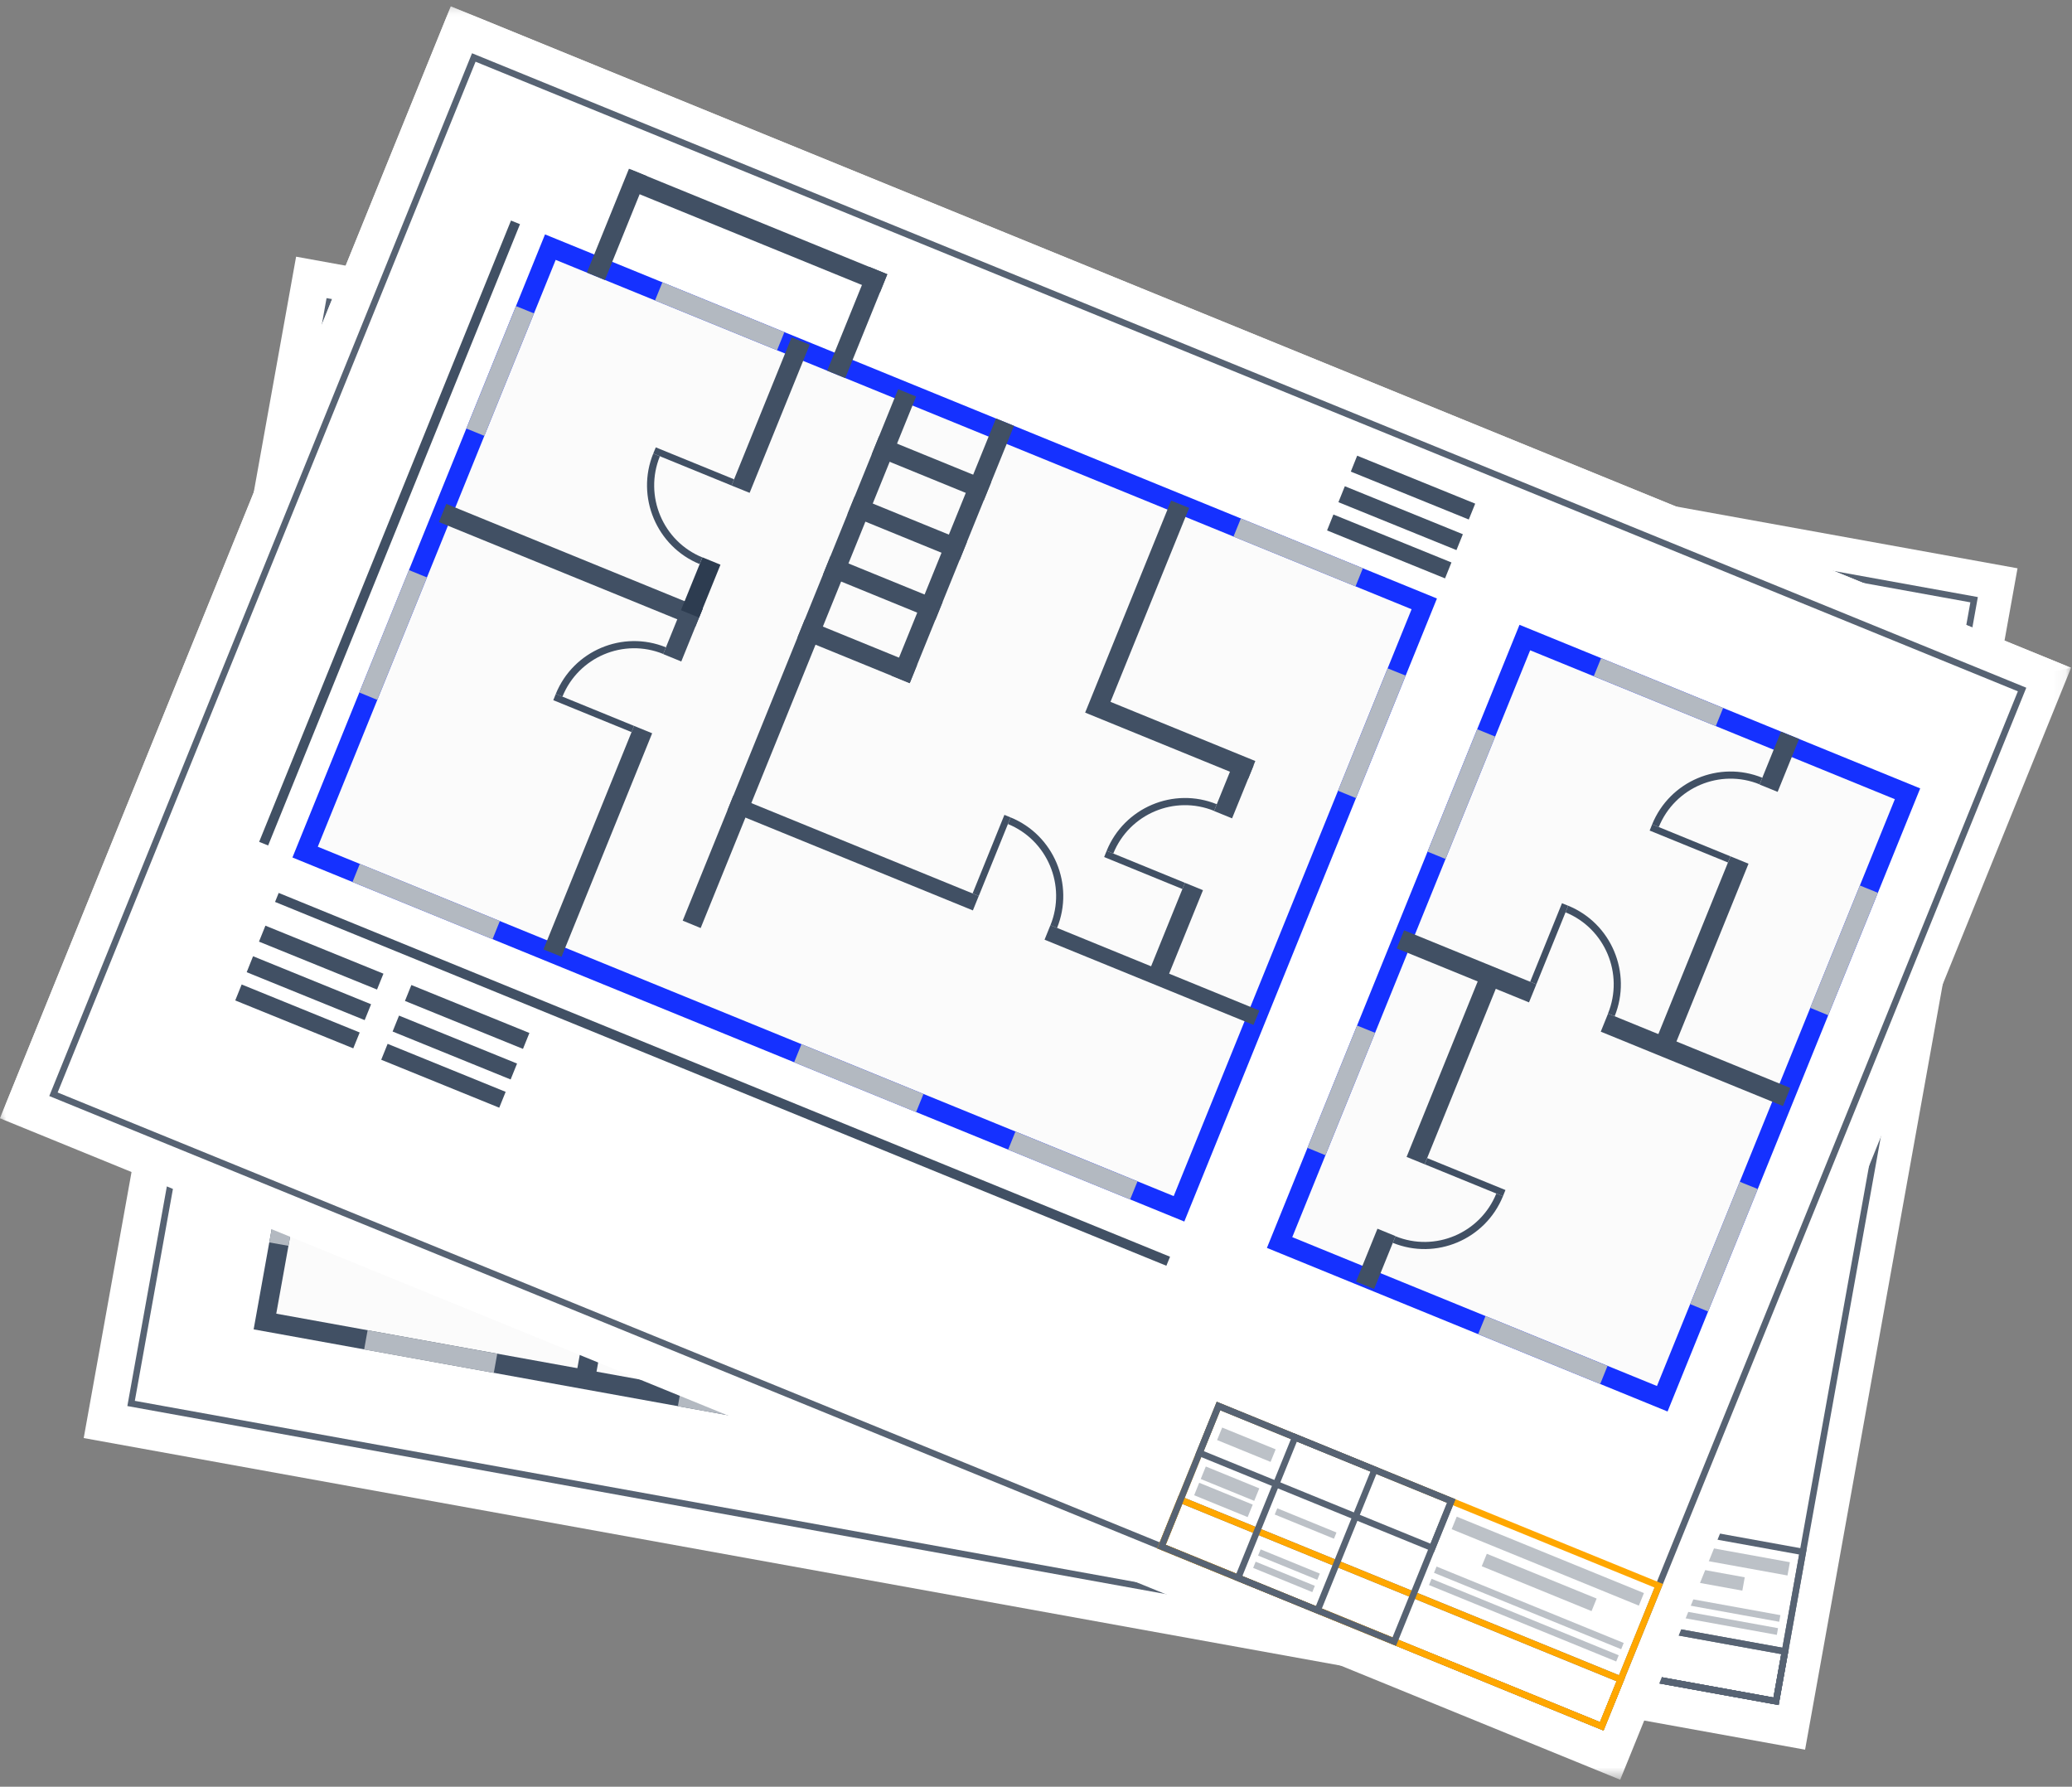 <?xml version="1.0" encoding="UTF-8"?>
<svg width="167px" height="144px" viewBox="0 0 167 144" version="1.1" xmlns="http://www.w3.org/2000/svg" xmlns:xlink="http://www.w3.org/1999/xlink">
    <rect x="0" y="0" width="167" height="144" fill="#808080" stroke="none"/>
    <!-- Generator: Sketch 46.2 (44496) - http://www.bohemiancoding.com/sketch -->
    <title>Page 1</title>
    <desc>Created with Sketch.</desc>
    <defs>
        <polygon id="path-1" points="0 143.485 166.923 143.485 166.923 0.567 0 0.567"></polygon>
        <polygon id="path-3" points="166.923 90.182 166.923 0.567 0 0.567 0 90.182 166.923 90.182"></polygon>
    </defs>
    <g id="Design" stroke="none" stroke-width="1" fill="none" fill-rule="evenodd">
        <g id="Registration---Step-3" transform="translate(-136, -269)">
            <g id="Complete" transform="translate(32, 192)">
                <g id="Page-1" transform="translate(104, 76)">
                    <polygon id="Fill-1" fill="#FFFFFF" points="6.747 116.898 145.487 142.012 162.609 46.801 23.865 21.687"></polygon>
                    <path d="M10.867,113.899 L142.937,137.807 L158.809,49.545 L26.738,25.632 L10.867,113.899 Z M143.356,138.416 L10.264,114.319 L26.32,25.027 L159.412,49.12 L143.356,138.416 Z" id="Fill-3" fill="#576373"></path>
                    <path d="M105.749,131.073 L142.937,137.805 L143.563,134.311 L106.379,127.579 L105.749,131.073 Z M143.356,138.415 L105.146,131.498 L105.956,126.969 L144.17,133.886 L143.356,138.415 Z" id="Fill-4" fill="#576373"></path>
                    <path d="M105.749,131.073 L142.937,137.805 L143.563,134.311 L106.379,127.579 L105.749,131.073 Z M143.356,138.415 L105.146,131.498 L105.956,126.969 L144.17,133.886 L143.356,138.415 Z" id="Fill-5" fill="#576373"></path>
                    <path d="M105.749,131.073 L142.937,137.805 L145.007,126.283 L107.819,119.551 L105.749,131.073 Z M143.356,138.415 L105.146,131.498 L107.401,118.941 L145.61,125.863 L143.356,138.415 Z" id="Fill-6" fill="#576373"></path>
                    <path d="M107.193,123.048 L126.61,126.565 L127.24,123.066 L107.823,119.553 L107.193,123.048 Z M127.033,127.17 L106.59,123.473 L107.4,118.944 L127.848,122.646 L127.033,127.17 Z" id="Fill-7" fill="#576373"></path>
                    <path d="M105.749,131.073 L118.606,133.403 L120.68,121.881 L107.819,119.551 L105.749,131.073 Z M119.024,134.008 L105.146,131.498 L107.401,118.941 L121.283,121.456 L119.024,134.008 Z" id="Fill-8" fill="#576373"></path>
                    <path d="M112.312,132.264 L125.169,134.594 L127.239,123.067 L114.382,120.737 L112.312,132.264 Z M125.587,135.194 L111.705,132.684 L113.964,120.132 L127.846,122.647 L125.587,135.194 Z" id="Fill-9" fill="#576373"></path>
                    <polygon id="Fill-10" fill="#BCC1C7" points="128.045 125.07 144.069 127.974 144.263 126.904 128.234 124"></polygon>
                    <polygon id="Fill-11" fill="#BCC1C7" points="127.373 128.801 143.401 131.704 143.496 131.171 127.472 128.268"></polygon>
                    <polygon id="Fill-12" fill="#BCC1C7" points="127.182 129.857 143.211 132.761 143.306 132.219 127.281 129.316"></polygon>
                    <polygon id="Fill-13" fill="#BCC1C7" points="113.214 130.386 118.285 131.302 118.38 130.769 113.313 129.853"></polygon>
                    <polygon id="Fill-14" fill="#BCC1C7" points="113.85 126.867 118.917 127.788 119.016 127.25 113.949 126.334"></polygon>
                    <polygon id="Fill-15" fill="#BCC1C7" points="113.027 131.438 118.094 132.355 118.189 131.822 113.126 130.901"></polygon>
                    <polygon id="Fill-16" fill="#BCC1C7" points="131.03 127.488 140.43 129.195 140.624 128.12 131.219 126.414"></polygon>
                    <polygon id="Fill-17" fill="#BCC1C7" points="108.066 121.954 112.647 122.784 112.841 121.714 108.255 120.884"></polygon>
                    <polygon id="Fill-18" fill="#BCC1C7" points="107.422 125.302 112.003 126.133 112.197 125.058 107.611 124.227"></polygon>
                    <polygon id="Fill-19" fill="#BCC1C7" points="107.171 126.696 111.752 127.527 111.946 126.452 107.365 125.621"></polygon>
                    <polygon id="Fill-20" fill="#FBFBFB" points="21.357 107.51 27.27 74.63 78.894 83.972 72.981 116.852"></polygon>
                    <path d="M72.346,115.94 L77.98,84.61 L27.9,75.543 L22.266,106.874 L72.346,115.94 Z M79.803,83.341 L73.615,117.764 L20.443,108.138 L26.631,73.715 L79.803,83.341 Z" id="Fill-21" fill="#415064"></path>
                    <path d="M65.217,115.448 L54.773,113.556 L65.217,115.448 Z" id="Fill-22" fill="#FBFBFB"></path>
                    <polygon id="Fill-23" fill="#B3B9C1" points="54.635 114.33 65.079 116.222 65.353 114.678 54.913 112.782"></polygon>
                    <path d="M71.13,82.565 L60.681,80.673 L71.13,82.565 Z" id="Fill-24" fill="#FBFBFB"></path>
                    <polygon id="Fill-25" fill="#B3B9C1" points="60.543 81.451 70.992 83.343 71.267 81.795 60.822 79.903"></polygon>
                    <path d="M39.937,110.876 L29.493,108.984 L39.937,110.876 Z" id="Fill-26" fill="#FBFBFB"></path>
                    <polygon id="Fill-27" fill="#B3B9C1" points="29.35 109.755 39.799 111.646 40.078 110.102 29.629 108.206"></polygon>
                    <path d="M45.85,77.993 L35.406,76.101 L45.85,77.993 Z" id="Fill-28" fill="#FBFBFB"></path>
                    <polygon id="Fill-29" fill="#B3B9C1" points="35.263 76.876 45.712 78.763 45.991 77.219 35.542 75.332"></polygon>
                    <path d="M22.477,101.266 L24.363,90.786 L22.477,101.266 Z" id="Fill-30" fill="#FBFBFB"></path>
                    <polygon id="Fill-31" fill="#B3B9C1" points="21.704 101.132 23.252 101.407 25.133 90.927 23.589 90.647"></polygon>
                    <path d="M76.108,99.474 L77.993,88.989 L76.108,99.474 Z" id="Fill-32" fill="#FBFBFB"></path>
                    <polygon id="Fill-33" fill="#B3B9C1" points="75.334 99.331 76.882 99.611 78.763 89.132 77.215 88.852"></polygon>
                    <polygon id="Fill-34" fill="#415064" points="24.482 85.674 28.996 86.491 29.279 84.938 24.761 84.12"></polygon>
                    <polygon id="Fill-35" fill="#415064" points="51.608 90.582 35.125 87.602 35.404 86.049 51.887 89.029"></polygon>
                    <path d="M47.138,112.335 L49.181,100.97 L47.138,112.335 Z" id="Fill-36" fill="#FBFBFB"></path>
                    <polygon id="Fill-37" fill="#415064" points="46.368 112.193 47.912 112.473 49.955 101.113 48.411 100.833"></polygon>
                    <path d="M50.289,94.809 L53.106,79.146 L50.289,94.809 Z" id="Fill-38" fill="#FBFBFB"></path>
                    <polygon id="Fill-39" fill="#415064" points="49.519 94.666 51.067 94.946 53.88 79.288 52.336 79.008"></polygon>
                    <g id="Group-320" transform="translate(0, 0.949)">
                        <path d="M41.706,98.668 L42.273,98.768 C42.885,95.377 46.134,93.115 49.518,93.724 L49.621,93.151 C45.922,92.487 42.372,94.961 41.706,98.668" id="Fill-40" fill="#415064"></path>
                        <polygon id="Fill-42" fill="#415064" points="48.315 100.414 48.409 99.882 41.704 98.667 41.61 99.2"></polygon>
                        <path d="M33.916,93.377 L34.015,92.808 C30.631,92.194 28.377,88.934 28.989,85.543 L28.422,85.435 C27.751,89.146 30.217,92.713 33.916,93.377" id="Fill-44" fill="#415064"></path>
                        <polygon id="Fill-46" fill="#415064" points="35.654 86.746 35.127 86.651 33.917 93.378 34.443 93.473"></polygon>
                        <polygon id="Fill-48" fill="#2D3C50" points="70.544 106.834 75.058 107.656 74.779 109.2 70.265 108.388"></polygon>
                        <polygon id="Fill-50" fill="#415064" points="47.934 102.742 64.418 105.727 64.139 107.28 47.655 104.296"></polygon>
                        <path d="M65.627,98.999 L65.524,99.568 C68.912,100.182 71.167,103.442 70.555,106.837 L71.122,106.941 C71.788,103.23 69.326,99.667 65.627,98.999" id="Fill-52" fill="#415064"></path>
                        <polygon id="Fill-54" fill="#415064" points="63.887 105.631 64.418 105.726 65.628 98.998 65.097 98.903"></polygon>
                        <path d="M123.545,51.114 L119.585,73.143" id="Fill-56" fill="#FBFBFB"></path>
                        <polygon id="Fill-58" fill="#415064" points="118.807 73.002 122.767 50.972 124.315 51.257 120.355 73.281"></polygon>
                        <path d="M95.233,46.788 L145.314,55.855 L140.08,84.959 L90,75.893 L95.233,46.788 Z M141.349,86.788 L141.628,85.244 L147.136,54.586 L93.964,44.96 L88.452,75.618 L88.177,77.162 L141.349,86.788 Z" id="Fill-60" fill="#415064"></path>
                        <path d="M93.811,50.258 L91.647,62.291" id="Fill-62" fill="#FBFBFB"></path>
                        <polygon id="Fill-64" fill="#B3B9C1" points="90.873 62.15 93.038 50.122 94.586 50.397 92.421 62.43"></polygon>
                        <path d="M118.353,50.175 L107.908,48.283" id="Fill-66" fill="#FBFBFB"></path>
                        <polygon id="Fill-68" fill="#B3B9C1" points="107.766 49.055 108.045 47.506 118.49 49.398 118.215 50.946"></polygon>
                        <path d="M140.883,54.253 L130.439,52.361" id="Fill-70" fill="#FBFBFB"></path>
                        <polygon id="Fill-72" fill="#B3B9C1" points="130.297 53.133 130.576 51.584 141.021 53.476 140.746 55.025"></polygon>
                        <path d="M142.665,75.008 L144.546,64.528" id="Fill-74" fill="#FBFBFB"></path>
                        <polygon id="Fill-76" fill="#B3B9C1" points="141.892 74.871 143.777 64.392 145.325 64.667 143.44 75.151"></polygon>
                        <polygon id="Fill-78" fill="#2D3C50" points="116.118 70.916 120.632 71.733 120.353 73.282 115.839 72.469"></polygon>
                        <polygon id="Fill-80" fill="#415064" points="90.918 66.353 109.989 69.807 109.71 71.355 90.639 67.906"></polygon>
                        <path d="M111.2,63.081 L111.097,63.65 C114.481,64.264 116.735,67.519 116.128,70.915 L116.695,71.023 C117.361,67.312 114.895,63.745 111.2,63.081" id="Fill-82" fill="#415064"></path>
                        <polygon id="Fill-84" fill="#415064" points="109.46 69.708 109.991 69.803 111.202 63.079 110.671 62.985"></polygon>
                        <polygon id="Fill-86" fill="#415064" points="124.377 72.411 119.864 71.589 119.585 73.142 124.098 73.964"></polygon>
                        <polygon id="Fill-88" fill="#415064" points="143.151 75.81 130.501 73.521 130.222 75.07 142.872 77.364"></polygon>
                        <path d="M131.714,66.793 L131.611,67.362 C128.227,66.748 124.978,69.015 124.366,72.41 L123.799,72.306 C124.465,68.595 128.015,66.125 131.714,66.793" id="Fill-90" fill="#415064"></path>
                        <polygon id="Fill-92" fill="#415064" points="131.035 73.615 130.504 73.52 131.715 66.792 132.246 66.887"></polygon>
                        <g id="Group-96">
                            <mask id="mask-2" fill="white">
                                <use xlink:href="#path-1"></use>
                            </mask>
                            <g id="Clip-95"></g>
                            <polygon id="Fill-94" fill="#FFFFFF" mask="url(#mask-2)" points="130.587 143.485 -0.003 90.179 36.334 0.567 166.924 53.868"></polygon>
                        </g>
                        <g id="Group-99">
                            <mask id="mask-4" fill="white">
                                <use xlink:href="#path-3"></use>
                            </mask>
                            <g id="Clip-98"></g>
                            <polygon id="Fill-97" fill="#FFFFFF" mask="url(#mask-4)" points="36.335 0.565 -0.002 90.182 166.925 53.871"></polygon>
                        </g>
                        <path d="M4.646,88.099 L128.959,138.841 L162.637,55.766 L38.329,5.025 L4.646,88.099 Z M129.242,139.522 L3.971,88.384 L38.045,4.343 L163.316,55.477 L129.242,139.522 Z" id="Fill-100" fill="#576373"></path>
                        <path d="M93.954,124.551 L128.955,138.841 L130.292,135.55 L95.291,121.259 L93.954,124.551 Z M129.243,139.519 L93.275,124.84 L95.003,120.578 L130.971,135.261 L129.243,139.519 Z" id="Fill-102" fill="#576373"></path>
                        <path d="M93.954,124.551 L128.955,138.841 L130.292,135.55 L95.291,121.259 L93.954,124.551 Z M129.243,139.519 L93.275,124.84 L95.003,120.578 L130.971,135.261 L129.243,139.519 Z" id="Fill-104" fill="#FFA700"></path>
                        <path d="M93.954,124.551 L128.955,138.841 L133.352,127.996 L98.351,113.71 L93.954,124.551 Z M129.243,139.519 L93.275,124.84 L98.067,113.024 L134.031,127.707 L129.243,139.519 Z" id="Fill-106" fill="#FFA700"></path>
                        <path d="M97.017,117.002 L115.296,124.461 L116.628,121.17 L98.349,113.711 L97.017,117.002 Z M115.58,125.143 L96.338,117.287 L98.066,113.024 L117.308,120.881 L115.58,125.143 Z" id="Fill-108" fill="#576373"></path>
                        <path d="M93.954,124.551 L106.055,129.495 L110.456,118.645 L98.351,113.71 L93.954,124.551 Z M106.343,130.172 L93.275,124.84 L98.067,113.024 L111.131,118.361 L106.343,130.172 Z" id="Fill-110" fill="#576373"></path>
                        <path d="M100.131,127.073 L112.231,132.017 L116.632,121.167 L104.527,116.232 L100.131,127.073 Z M112.519,132.695 L99.451,127.358 L104.244,115.546 L117.307,120.883 L112.519,132.695 Z" id="Fill-112" fill="#576373"></path>
                        <polygon id="Fill-114" fill="#BCC1C7" points="132.09 129.454 117.001 123.295 117.411 122.284 132.499 128.443"></polygon>
                        <polygon id="Fill-116" fill="#BCC1C7" points="130.666 132.969 115.578 126.81 115.785 126.304 130.869 132.463"></polygon>
                        <polygon id="Fill-118" fill="#BCC1C7" points="130.264 133.956 115.175 127.797 115.382 127.292 130.466 133.455"></polygon>
                        <polygon id="Fill-120" fill="#BCC1C7" points="106.173 127.373 101.398 125.422 101.606 124.921 106.376 126.872"></polygon>
                        <polygon id="Fill-122" fill="#BCC1C7" points="107.516 124.062 102.741 122.111 102.948 121.61 107.718 123.56"></polygon>
                        <polygon id="Fill-124" fill="#BCC1C7" points="105.771 128.365 101.001 126.414 101.204 125.913 105.974 127.859"></polygon>
                        <polygon id="Fill-126" fill="#BCC1C7" points="128.277 129.895 119.426 126.279 119.835 125.276 128.687 128.884"></polygon>
                        <polygon id="Fill-128" fill="#BCC1C7" points="102.407 117.871 98.096 116.11 98.505 115.103 102.816 116.859"></polygon>
                        <polygon id="Fill-130" fill="#BCC1C7" points="101.088 121.01 96.777 119.249 97.187 118.242 101.498 120.003"></polygon>
                        <polygon id="Fill-132" fill="#BCC1C7" points="100.559 122.32 96.248 120.559 96.653 119.552 100.969 121.313"></polygon>
                        <polygon id="Fill-134" fill="#FBFBFB" points="44.36 19.971 114.794 48.723 95.025 97.478 24.591 68.725"></polygon>
                        <path d="M25.613,68.292 L94.598,96.449 L113.772,49.152 L44.787,20.996 L25.613,68.292 Z M95.453,98.499 L23.57,69.159 L43.928,18.942 L115.815,48.286 L95.453,98.499 Z" id="Fill-136" fill="#1531FF"></path>
                        <polygon id="Fill-138" fill="#FBFBFB" points="122.899 51.436 153.742 64.029 133.978 112.783 103.13 100.195"></polygon>
                        <path d="M104.154,99.757 L133.548,111.754 L152.722,64.462 L123.328,52.461 L104.154,99.757 Z M134.403,113.809 L102.111,100.624 L122.469,50.407 L154.765,63.591 L134.403,113.809 Z" id="Fill-140" fill="#1531FF"></path>
                        <path d="M35.676,41.391 L56.34,49.825" id="Fill-142" fill="#FBFBFB"></path>
                        <polygon id="Fill-144" fill="#415064" points="56.045 50.558 35.376 42.124 35.97 40.661 56.639 49.1"></polygon>
                        <path d="M81.004,34.076 L72.598,54.814" id="Fill-146" fill="#FBFBFB"></path>
                        <polygon id="Fill-148" fill="#415064" points="71.867 54.513 80.273 33.775 81.727 34.371 73.321 55.109"></polygon>
                        <polygon id="Fill-150" fill="#415064" points="70.85 35.214 79.89 38.903 79.296 40.37 70.256 36.677"></polygon>
                        <polygon id="Fill-152" fill="#415064" points="68.892 40.042 77.933 43.731 77.343 45.194 68.298 41.5"></polygon>
                        <polygon id="Fill-154" fill="#415064" points="66.934 44.87 75.975 48.559 75.385 50.022 66.345 46.328"></polygon>
                        <polygon id="Fill-156" fill="#415064" points="64.871 49.958 73.912 53.647 73.322 55.11 64.277 51.417"></polygon>
                        <path d="M50.558,14.446 L71.222,22.88" id="Fill-158" fill="#FBFBFB"></path>
                        <polygon id="Fill-160" fill="#415064" points="70.927 23.613 50.258 15.178 50.852 13.72 71.516 22.154"></polygon>
                        <polygon id="Fill-162" fill="#415064" points="47.3 22.021 50.693 13.65 52.146 14.246 48.753 22.617"></polygon>
                        <polygon id="Fill-164" fill="#415064" points="66.671 29.927 70.064 21.556 71.517 22.152 68.124 30.523"></polygon>
                        <polyline id="Fill-166" fill="#FBFBFB" points="95.117 40.69 88.484 57.053 100.885 62.115"></polyline>
                        <polygon id="Fill-168" fill="#415064" points="100.588 62.842 87.461 57.483 94.391 40.393 95.845 40.985 89.504 56.616 101.177 61.384"></polygon>
                        <path d="M73.115,31.708 L55.75,74.543" id="Fill-170" fill="#FBFBFB"></path>
                        <polygon id="Fill-172" fill="#415064" points="56.473 74.845 55.024 74.249 72.39 31.413 73.839 32.005"></polygon>
                        <path d="M94.154,101.698 L22.316,72.376" id="Fill-174" fill="#FBFBFB"></path>
                        <polygon id="Fill-176" fill="#415064" points="22.169 72.741 22.462 72.015 94.304 101.336 94.007 102.063"></polygon>
                        <path d="M41.549,17.973 L21.25,68.042" id="Fill-178" fill="#FBFBFB"></path>
                        <polygon id="Fill-180" fill="#415064" points="21.611 68.191 20.887 67.898 41.186 17.825 41.911 18.118"></polygon>
                        <path d="M81.55,91.975 L91.383,95.989" id="Fill-182" fill="#FBFBFB"></path>
                        <polygon id="Fill-184" fill="#B3B9C1" points="91.087 96.719 81.254 92.705 81.844 91.247 91.681 95.261"></polygon>
                        <path d="M64.3,84.933 L74.137,88.952" id="Fill-186" fill="#FBFBFB"></path>
                        <polygon id="Fill-188" fill="#B3B9C1" points="73.836 89.678 64.004 85.664 64.597 84.205 74.43 88.219"></polygon>
                        <path d="M28.704,70.404 L39.995,75.014" id="Fill-190" fill="#FBFBFB"></path>
                        <polygon id="Fill-192" fill="#B3B9C1" points="39.697 75.744 28.411 71.134 29.001 69.671 40.287 74.281"></polygon>
                        <path d="M33.687,46.294 L29.687,56.16" id="Fill-194" fill="#FBFBFB"></path>
                        <polygon id="Fill-196" fill="#B3B9C1" points="30.411 56.458 28.962 55.862 32.958 45.996 34.412 46.588"></polygon>
                        <path d="M42.316,25.015 L38.316,34.881" id="Fill-198" fill="#FBFBFB"></path>
                        <polygon id="Fill-200" fill="#B3B9C1" points="39.038 35.179 37.589 34.587 41.589 24.721 43.038 25.308"></polygon>
                        <path d="M110.104,82.993 L106.104,92.863" id="Fill-202" fill="#FBFBFB"></path>
                        <polygon id="Fill-204" fill="#B3B9C1" points="106.83 93.157 105.381 92.561 109.377 82.704 110.831 83.291"></polygon>
                        <path d="M140.949,95.582 L136.949,105.452" id="Fill-206" fill="#FBFBFB"></path>
                        <polygon id="Fill-208" fill="#B3B9C1" points="137.673 105.749 136.224 105.153 140.22 95.292 141.673 95.879"></polygon>
                        <path d="M119.783,59.121 L115.782,68.987" id="Fill-210" fill="#FBFBFB"></path>
                        <polygon id="Fill-212" fill="#B3B9C1" points="116.509 69.28 115.06 68.689 119.061 58.823 120.51 59.415"></polygon>
                        <path d="M150.628,71.71 L146.628,81.58" id="Fill-214" fill="#FBFBFB"></path>
                        <polygon id="Fill-216" fill="#B3B9C1" points="147.352 81.873 145.903 81.277 149.904 71.416 151.353 72.003"></polygon>
                        <path d="M112.567,54.214 L108.567,64.079" id="Fill-218" fill="#FBFBFB"></path>
                        <polygon id="Fill-220" fill="#B3B9C1" points="109.291 64.373 107.842 63.781 111.843 53.916 113.292 54.502"></polygon>
                        <path d="M62.924,27.55 L53.092,23.536" id="Fill-222" fill="#FBFBFB"></path>
                        <polygon id="Fill-224" fill="#B3B9C1" points="62.63 28.278 52.793 24.264 53.387 22.805 63.22 26.819"></polygon>
                        <path d="M109.548,46.581 L99.716,42.567" id="Fill-226" fill="#FBFBFB"></path>
                        <polygon id="Fill-228" fill="#B3B9C1" points="109.254 47.309 99.417 43.295 100.011 41.836 109.843 45.85"></polygon>
                        <path d="M138.585,57.842 L128.753,53.824" id="Fill-230" fill="#FBFBFB"></path>
                        <polygon id="Fill-232" fill="#B3B9C1" points="138.29 58.57 128.453 54.551 129.047 53.093 138.88 57.111"></polygon>
                        <path d="M129.271,110.865 L119.438,106.846" id="Fill-234" fill="#FBFBFB"></path>
                        <polygon id="Fill-236" fill="#B3B9C1" points="128.974 111.592 119.137 107.574 119.731 106.115 129.564 110.134"></polygon>
                        <polygon id="Fill-238" fill="#415064" points="141.817 63.279 143.545 59.017 145.003 59.608 143.275 63.871"></polygon>
                        <polygon id="Fill-240" fill="#415064" points="133.16 84.629 139.473 69.065 140.927 69.661 134.618 85.225"></polygon>
                        <path d="M112.873,75.753 L123.533,80.106" id="Fill-242" fill="#FBFBFB"></path>
                        <polygon id="Fill-244" fill="#415064" points="123.235 80.837 112.574 76.485 113.168 75.026 123.829 79.379"></polygon>
                        <path d="M129.312,82.464 L144,88.46" id="Fill-246" fill="#FBFBFB"></path>
                        <polygon id="Fill-248" fill="#415064" points="143.707 89.193 129.019 83.197 129.608 81.738 144.296 87.734"></polygon>
                        <path d="M78.65,72.843 L58.868,64.77" id="Fill-250" fill="#FBFBFB"></path>
                        <polygon id="Fill-252" fill="#415064" points="58.631 65.352 78.413 73.425 78.885 72.26 59.103 64.182"></polygon>
                        <path d="M101.269,82.076 L84.425,75.204" id="Fill-254" fill="#FBFBFB"></path>
                        <polygon id="Fill-256" fill="#415064" points="84.19 75.784 101.033 82.656 101.506 81.495 84.662 74.614"></polygon>
                        <path d="M81.454,65.929 L81.238,66.462 C84.424,67.762 85.959,71.424 84.663,74.621 L85.198,74.837 C86.611,71.343 84.933,67.347 81.454,65.929" id="Fill-258" fill="#415064"></path>
                        <polygon id="Fill-260" fill="#415064" points="78.389 72.058 78.888 72.261 81.453 65.931 80.954 65.723"></polygon>
                        <path d="M126.395,73.046 L126.179,73.579 C129.365,74.879 130.899,78.541 129.603,81.733 L130.139,81.954 C131.552,78.459 129.873,74.464 126.395,73.046" id="Fill-262" fill="#415064"></path>
                        <polygon id="Fill-264" fill="#415064" points="123.329 79.175 123.829 79.378 126.394 73.048 125.894 72.844"></polygon>
                        <path d="M133.16,66.489 L133.695,66.706 C134.991,63.509 138.636,61.969 141.822,63.265 L142.038,62.732 C138.56,61.315 134.577,62.999 133.16,66.489" id="Fill-266" fill="#415064"></path>
                        <polygon id="Fill-268" fill="#415064" points="139.268 69.562 139.471 69.066 133.162 66.488 132.959 66.989"></polygon>
                        <polygon id="Fill-270" fill="#415064" points="112.479 99.673 110.751 103.936 109.293 103.34 111.021 99.077"></polygon>
                        <polygon id="Fill-272" fill="#415064" points="121.136 78.319 114.823 93.883 113.369 93.292 119.678 77.723"></polygon>
                        <path d="M121.136,96.459 L120.601,96.242 C119.305,99.439 115.66,100.983 112.474,99.683 L112.258,100.216 C115.736,101.633 119.719,99.949 121.136,96.459" id="Fill-274" fill="#415064"></path>
                        <polygon id="Fill-276" fill="#415064" points="115.028 93.386 114.826 93.883 121.135 96.461 121.337 95.96"></polygon>
                        <polygon id="Fill-278" fill="#415064" points="53.452 52.767 55.18 48.505 56.638 49.101 54.91 53.363"></polygon>
                        <polygon id="Fill-280" fill="#415064" points="43.802 76.569 51.105 58.553 52.563 59.149 45.26 77.16"></polygon>
                        <path d="M44.795,55.977 L45.33,56.198 C46.626,52.997 50.271,51.457 53.457,52.758 L53.673,52.221 C50.195,50.803 46.212,52.487 44.795,55.977" id="Fill-282" fill="#415064"></path>
                        <polygon id="Fill-284" fill="#415064" points="50.903 59.055 51.106 58.554 44.797 55.976 44.594 56.481"></polygon>
                        <polygon id="Fill-286" fill="#2D3C50" points="56.616 44.967 54.883 49.229 56.341 49.825 58.069 45.563"></polygon>
                        <polygon id="Fill-288" fill="#415064" points="63.803 27.237 58.961 39.184 60.419 39.771 65.261 27.829"></polygon>
                        <path d="M52.65,36.603 L53.185,36.824 C51.889,40.021 53.428,43.678 56.61,44.974 L56.394,45.516 C52.916,44.093 51.237,40.093 52.65,36.603" id="Fill-290" fill="#415064"></path>
                        <polygon id="Fill-292" fill="#415064" points="59.165 38.68 58.962 39.181 52.649 36.603 52.856 36.106"></polygon>
                        <polygon id="Fill-294" fill="#415064" points="97.85 65.413 99.578 61.151 101.036 61.743 99.303 66.005"></polygon>
                        <polygon id="Fill-296" fill="#415064" points="92.539 78.513 95.504 71.199 96.958 71.795 93.992 79.105"></polygon>
                        <path d="M89.193,68.623 L89.728,68.84 C91.024,65.643 94.669,64.104 97.855,65.404 L98.071,64.867 C94.593,63.449 90.606,65.133 89.193,68.623" id="Fill-298" fill="#415064"></path>
                        <polygon id="Fill-300" fill="#415064" points="95.301 71.701 95.504 71.2 89.195 68.621 88.992 69.123"></polygon>
                        <polygon id="Fill-302" fill="#415064" points="30.387 79.801 20.874 75.94 21.392 74.654 30.905 78.523"></polygon>
                        <polygon id="Fill-304" fill="#415064" points="29.392 82.266 19.883 78.405 20.396 77.118 29.909 80.988"></polygon>
                        <polygon id="Fill-306" fill="#415064" points="28.473 84.541 18.96 80.68 19.478 79.394 28.991 83.263"></polygon>
                        <polygon id="Fill-308" fill="#415064" points="42.151 84.585 32.639 80.72 33.156 79.437 42.669 83.302"></polygon>
                        <polygon id="Fill-310" fill="#415064" points="41.156 87.05 31.643 83.185 32.161 81.902 41.674 85.767"></polygon>
                        <polygon id="Fill-312" fill="#415064" points="40.238 89.325 30.725 85.46 31.242 84.178 40.755 88.047"></polygon>
                        <polygon id="Fill-314" fill="#415064" points="118.381 41.92 108.873 38.06 109.386 36.777 118.899 40.642"></polygon>
                        <polygon id="Fill-316" fill="#415064" points="117.388 44.385 107.875 40.524 108.392 39.238 117.905 43.107"></polygon>
                        <polygon id="Fill-318" fill="#415064" points="116.467 46.665 106.959 42.8 107.472 41.517 116.985 45.382"></polygon>
                    </g>
                </g>
            </g>
        </g>
    </g>
</svg>